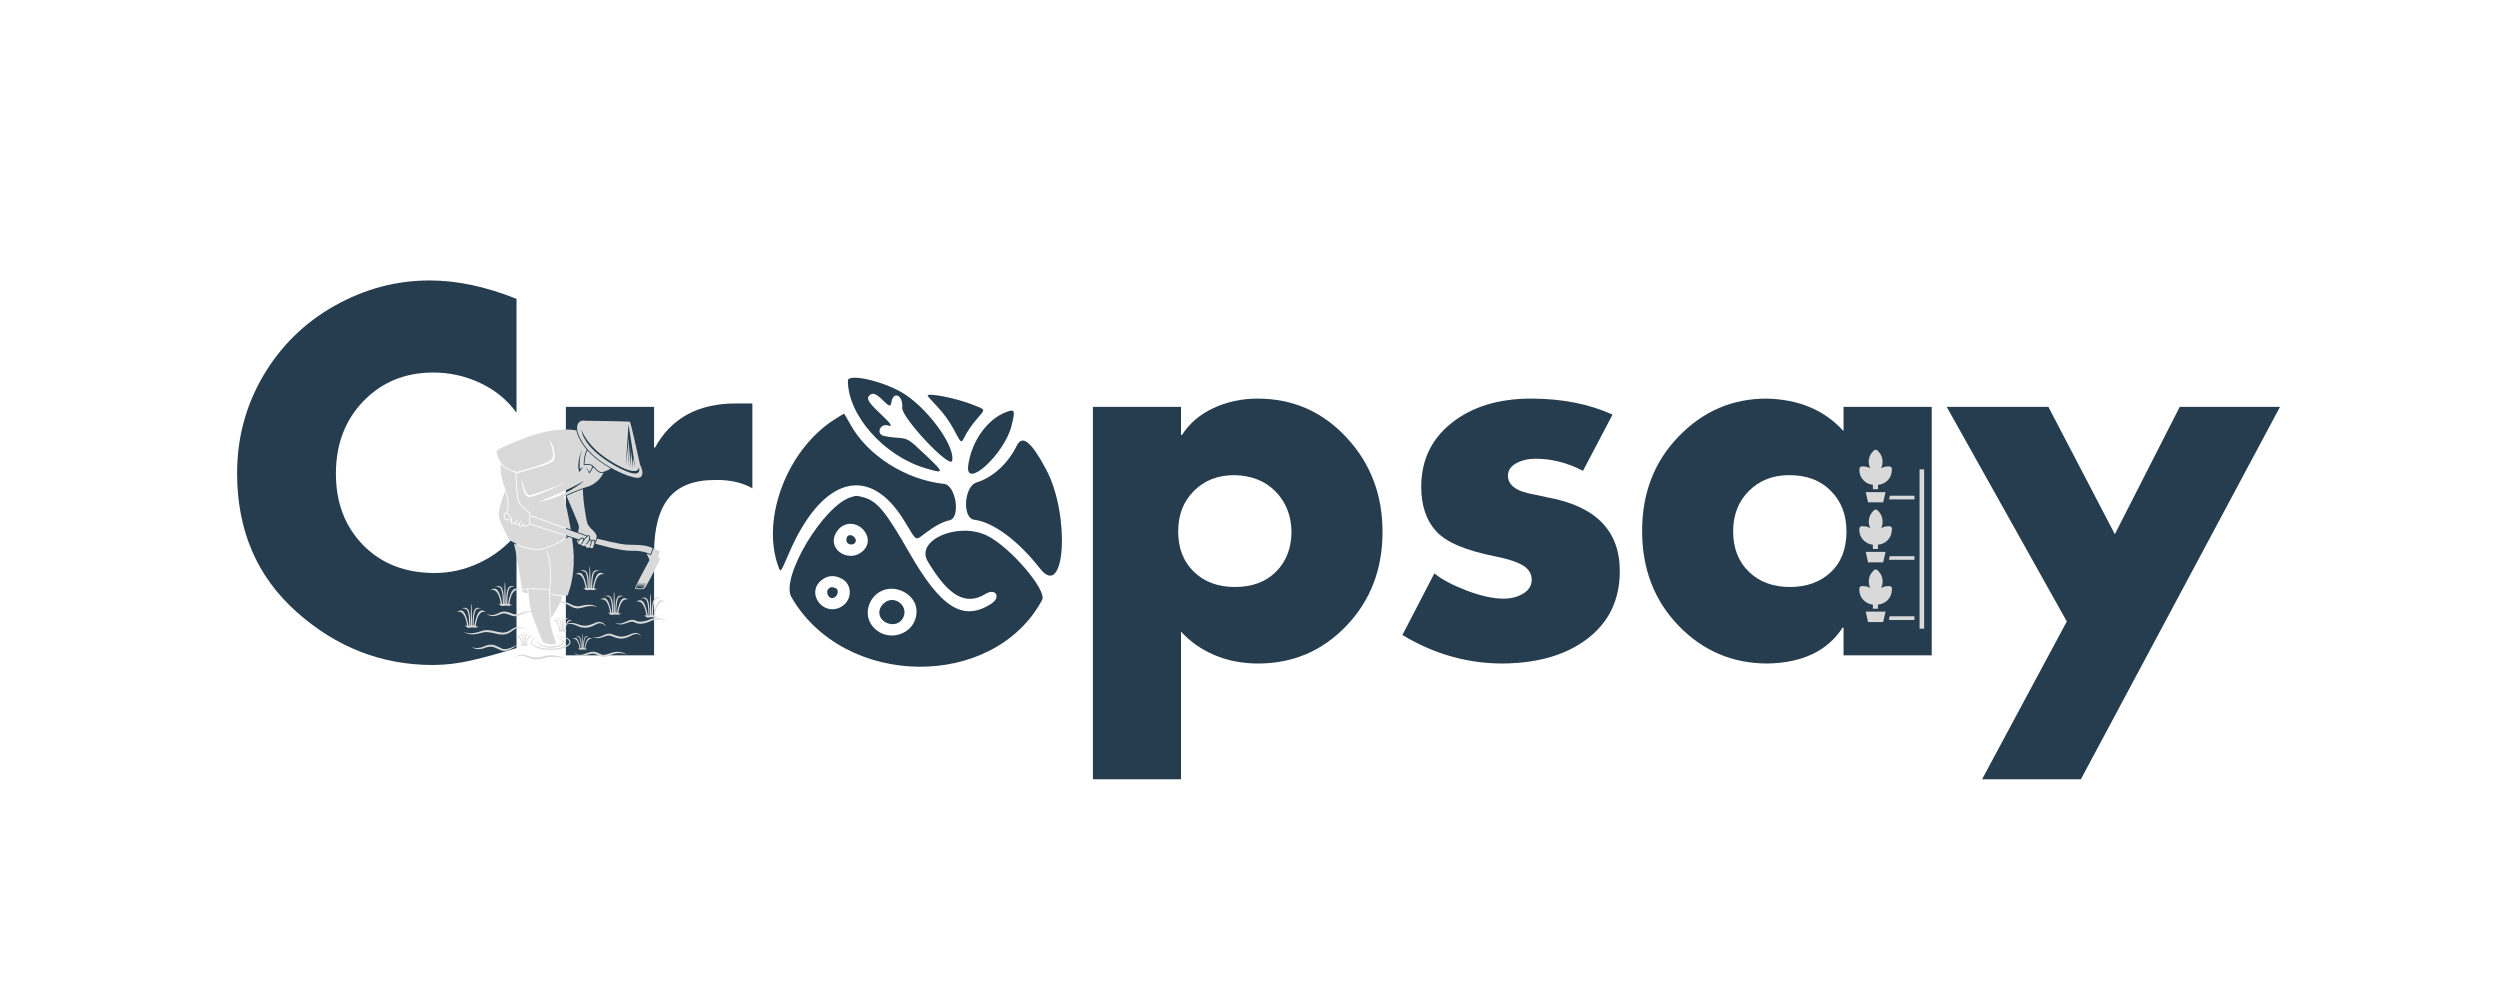<svg xmlns="http://www.w3.org/2000/svg" xmlns:xlink="http://www.w3.org/1999/xlink" width="603" zoomAndPan="magnify" viewBox="0 0 452.25 182.25" height="243" preserveAspectRatio="xMidYMid meet" version="1.2"><defs><clipPath id="dc8e58ebf1"><path d="M 139.82 68.328 L 192.105 68.328 L 192.105 120.613 L 139.82 120.613 Z M 139.82 68.328 "/></clipPath><clipPath id="8cfe2c0188"><path d="M 93 118 L 103 118 L 103 119.309 L 93 119.309 Z M 93 118 "/></clipPath><clipPath id="c952e97661"><path d="M 111 111 L 120.43 111 L 120.43 113 L 111 113 Z M 111 111 "/></clipPath><clipPath id="6f3aad4d44"><path d="M 115 107 L 120.43 107 L 120.43 112 L 115 112 Z M 115 107 "/></clipPath><clipPath id="a888817cdb"><path d="M 82.578 109 L 88 109 L 88 114 L 82.578 114 Z M 82.578 109 "/></clipPath><clipPath id="8db5930d0e"><path d="M 336.352 92 L 343 92 L 343 100 L 336.352 100 Z M 336.352 92 "/></clipPath><clipPath id="26885915e1"><path d="M 336.352 81.309 L 343 81.309 L 343 89 L 336.352 89 Z M 336.352 81.309 "/></clipPath><clipPath id="ecc9f5cf5b"><path d="M 336.352 103 L 343 103 L 343 111 L 336.352 111 Z M 336.352 103 "/></clipPath><clipPath id="e13082b314"><path d="M 347 84 L 348.078 84 L 348.078 114 L 347 114 Z M 347 84 "/></clipPath></defs><g id="fb1f930ea7"><g style="fill:#253d4e;fill-opacity:1;"><g transform="translate(40.61, 118.546)"><path style="stroke:none" d="M 52.828 -43.891 C 51.129 -46.223 48.938 -48.016 46.25 -49.266 C 43.57 -50.523 40.742 -51.156 37.766 -51.156 C 32.68 -51.156 28.473 -49.43 25.141 -45.984 C 21.816 -42.547 20.156 -38.172 20.156 -32.859 C 20.156 -27.598 21.801 -23.285 25.094 -19.922 C 28.395 -16.566 32.703 -14.891 38.016 -14.891 C 40.828 -14.891 43.531 -15.504 46.125 -16.734 C 48.727 -17.961 50.961 -19.688 52.828 -21.906 L 52.828 -1.312 C 49.785 -0.375 47.066 0.367 44.672 0.922 C 42.285 1.473 39.953 1.75 37.672 1.75 C 28.441 1.75 20.234 -1.445 13.047 -7.844 C 5.867 -14.238 2.281 -22.602 2.281 -32.938 C 2.281 -39.301 3.852 -45.172 7 -50.547 C 10.156 -55.922 14.445 -60.141 19.875 -63.203 C 25.312 -66.273 31.066 -67.812 37.141 -67.812 C 42.047 -67.812 47.273 -66.703 52.828 -64.484 Z M 52.828 -43.891 "/></g></g><g style="fill:#253d4e;fill-opacity:1;"><g transform="translate(97.119, 118.546)"><path style="stroke:none" d="M 38.984 -30.219 C 37.117 -31.27 34.867 -31.77 32.234 -31.719 C 28.379 -31.719 25.578 -30.617 23.828 -28.422 C 22.078 -26.234 21.203 -22.922 21.203 -18.484 L 21.203 0 L 5.25 0 L 5.25 -44.938 L 21.203 -44.938 L 21.203 -37.578 L 21.375 -37.578 C 24.289 -42.898 29.164 -45.562 36 -45.562 L 38.984 -45.562 Z M 38.984 -30.219 "/></g></g><g style="fill:#253d4e;fill-opacity:1;"><g transform="translate(135.494, 118.546)"><path style="stroke:none" d=""/></g></g><g style="fill:#253d4e;fill-opacity:1;"><g transform="translate(164.231, 118.546)"><path style="stroke:none" d=""/></g></g><g style="fill:#253d4e;fill-opacity:1;"><g transform="translate(192.975, 118.546)"><path style="stroke:none" d="M 57.125 -22.344 C 57.125 -15.562 54.945 -9.895 50.594 -5.344 C 46.238 -0.789 40.91 1.484 34.609 1.484 C 31.742 1.484 29.113 0.973 26.719 -0.047 C 24.32 -1.066 22.305 -2.484 20.672 -4.297 L 20.672 22.422 L 4.734 22.422 L 4.734 -44.938 L 20.672 -44.938 L 20.672 -39.859 L 20.844 -39.859 C 22.188 -41.961 24.082 -43.582 26.531 -44.719 C 28.988 -45.863 31.648 -46.438 34.516 -46.438 C 40.879 -46.438 46.238 -44.098 50.594 -39.422 C 54.945 -34.754 57.125 -29.062 57.125 -22.344 Z M 30.406 -12.359 C 33.551 -12.359 36.047 -13.289 37.891 -15.156 C 39.734 -17.02 40.656 -19.441 40.656 -22.422 C 40.594 -25.348 39.625 -27.758 37.75 -29.656 C 35.883 -31.551 33.406 -32.531 30.312 -32.594 C 27.332 -32.594 24.895 -31.641 23 -29.734 C 21.102 -27.836 20.156 -25.398 20.156 -22.422 C 20.156 -19.391 21.102 -16.953 23 -15.109 C 24.895 -13.273 27.363 -12.359 30.406 -12.359 Z M 30.406 -12.359 "/></g></g><g style="fill:#253d4e;fill-opacity:1;"><g transform="translate(251.412, 118.546)"><path style="stroke:none" d="M 25.578 -46.438 C 31.129 -46.438 36.035 -45.473 40.297 -43.547 L 34.953 -33.375 C 32.148 -34.832 29.289 -35.562 26.375 -35.562 C 25.031 -35.562 23.859 -35.285 22.859 -34.734 C 21.867 -34.18 21.375 -33.438 21.375 -32.5 C 21.375 -30.75 22.953 -29.613 26.109 -29.094 L 28.562 -28.562 C 37.258 -26.977 41.609 -22.539 41.609 -15.25 C 41.609 -10.102 39.68 -6.039 35.828 -3.062 C 31.973 -0.082 26.832 1.43 20.406 1.484 C 14.039 1.484 8 -0.234 2.281 -3.672 L 8.062 -14.812 C 9.457 -13.695 11.426 -12.656 13.969 -11.688 C 16.508 -10.727 18.719 -10.25 20.594 -10.25 C 21.938 -10.25 23.117 -10.555 24.141 -11.172 C 25.16 -11.785 25.672 -12.617 25.672 -13.672 C 25.672 -14.723 25.172 -15.566 24.172 -16.203 C 23.18 -16.848 21.52 -17.406 19.188 -17.875 C 13.812 -18.926 10.219 -20.441 8.406 -22.422 C 6.594 -24.41 5.688 -27.098 5.688 -30.484 C 5.688 -35.273 7.523 -39.129 11.203 -42.047 C 14.891 -44.973 19.68 -46.438 25.578 -46.438 Z M 25.578 -46.438 "/></g></g><g style="fill:#253d4e;fill-opacity:1;"><g transform="translate(295.043, 118.546)"><path style="stroke:none" d="M 38.453 -44.938 L 54.406 -44.938 L 54.406 0 L 38.453 0 L 38.453 -5 L 38.281 -5 C 35.539 -0.789 31.016 1.367 24.703 1.484 C 18.398 1.484 13.039 -0.789 8.625 -5.344 C 4.219 -9.895 2.016 -15.617 2.016 -22.516 C 2.016 -29.348 4.219 -35.039 8.625 -39.594 C 13.039 -44.156 18.344 -46.438 24.531 -46.438 C 30.375 -46.312 35.016 -44.352 38.453 -40.562 Z M 28.734 -12.359 C 31.773 -12.359 34.242 -13.25 36.141 -15.031 C 38.035 -16.812 38.984 -19.273 38.984 -22.422 C 38.984 -25.398 38.047 -27.836 36.172 -29.734 C 34.305 -31.641 31.797 -32.594 28.641 -32.594 C 25.672 -32.594 23.234 -31.641 21.328 -29.734 C 19.43 -27.836 18.484 -25.398 18.484 -22.422 C 18.484 -19.391 19.43 -16.953 21.328 -15.109 C 23.234 -13.273 25.703 -12.359 28.734 -12.359 Z M 28.734 -12.359 "/></g></g><g style="fill:#253d4e;fill-opacity:1;"><g transform="translate(353.48, 118.546)"><path style="stroke:none" d="M 17.078 -44.938 L 29.094 -21.906 L 40.828 -44.938 L 58.969 -44.938 L 22.953 22.422 L 5.078 22.422 L 20.406 -6.125 L -1.312 -44.938 Z M 17.078 -44.938 "/></g></g><g clip-rule="nonzero" clip-path="url(#dc8e58ebf1)"><path style=" stroke:none;fill-rule:evenodd;fill:#253d4e;fill-opacity:1;" d="M 153.383 68.875 C 153.383 75.113 159.902 82.469 167.418 84.703 C 170.895 85.738 170.895 85.586 167.398 82.281 C 164.277 79.328 164.277 79.328 162.211 79.18 C 161.074 79.094 159.91 78.91 159.621 78.77 C 158.492 78.219 159.359 76.59 160.582 76.957 C 161.629 77.273 161.277 76.738 159.094 74.68 C 156.969 72.676 156.637 72.035 157.422 71.414 C 157.953 70.996 158.598 71.293 159.824 72.516 C 160.871 73.559 161.121 73.605 161.25 72.785 C 161.594 70.602 163.41 71.504 163.211 73.758 C 163.055 75.535 171.898 84.926 172.246 83.344 C 172.844 80.602 167.473 73.395 162.949 70.879 C 159.156 68.77 153.383 67.559 153.383 68.875 M 167.809 71.57 C 167.809 71.664 168.609 72.57 169.59 73.586 C 170.676 74.711 171.863 76.375 172.633 77.848 C 173.891 80.262 173.891 80.262 174.562 78.891 C 174.93 78.137 175.859 76.785 176.629 75.891 C 178.344 73.891 178.43 74.18 175.848 73.164 C 172.977 72.031 167.809 71.008 167.809 71.57 M 181.992 74.555 C 178.57 75.855 175.762 79.809 175.152 84.176 C 174.52 88.711 181.711 82.152 182.98 77.039 C 183.691 74.176 183.602 73.941 181.992 74.555 M 150.977 75.871 C 142.418 81.305 137.629 93.84 140.805 102.488 C 141.219 103.617 141.18 103.668 142.695 100.141 C 148.66 86.242 157.238 83.812 163.594 94.223 C 165.98 98.137 165.477 97.852 167.445 96.402 C 169.301 95.039 170.492 94.41 171.789 94.113 C 173.82 93.652 172.922 87.766 170.789 87.539 C 163.859 86.793 156.953 82.418 153.844 76.797 C 153.242 75.711 152.723 74.824 152.688 74.824 C 152.652 74.824 151.883 75.293 150.977 75.871 M 183.945 80.602 C 182.34 83.871 179.578 86.402 176.66 87.273 C 174.398 87.949 174.023 93.734 176.223 94.016 C 179.691 94.457 184.164 97.773 188.16 102.867 C 192.707 108.664 193.652 93.23 189.258 84.949 C 186.582 79.914 184.941 78.57 183.945 80.602 M 153.984 89.926 C 148.996 91.363 141.141 104.484 143.16 108 C 152.684 124.566 179.73 124.883 188.52 108.531 C 189.457 106.785 182.691 98.895 178.539 96.887 C 173.289 94.352 165.547 97.715 167.824 101.543 C 171.582 107.863 174.695 109.621 178.27 107.445 C 180.152 106.301 181.145 108.051 179.285 109.242 C 174.211 112.488 170.215 109.98 164.48 99.953 C 160.223 92.504 158.652 90.613 156.195 89.965 C 154.902 89.625 155.012 89.629 153.984 89.926 M 152.094 95.367 C 151.672 95.684 151.172 96.387 150.98 96.926 C 149.996 99.758 153.848 101.812 156.113 99.664 C 158.699 97.211 154.969 93.223 152.094 95.367 M 153.191 97.219 C 152.922 97.887 153.305 98.5 153.984 98.5 C 154.75 98.5 155.082 97.785 154.582 97.215 C 154.105 96.668 153.414 96.668 153.191 97.219 M 148.508 105.039 C 145.844 107.297 148.801 111.422 151.977 109.879 C 154.207 108.797 154.336 105.691 152.188 104.637 C 150.82 103.965 149.617 104.098 148.508 105.039 M 149.793 106.613 C 149.375 107.094 149.852 108.199 150.48 108.199 C 151.469 108.199 151.984 106.695 151.105 106.375 C 150.406 106.121 150.191 106.16 149.793 106.613 M 159.168 107.059 C 157.02 108.301 156.305 111.156 157.668 113.051 C 160.219 116.598 165.805 114.902 165.805 110.578 C 165.805 107.52 161.926 105.461 159.168 107.059 M 159.832 109.188 C 158.641 110.316 158.875 111.926 160.328 112.641 C 161.375 113.152 162.547 112.93 163.156 112.098 C 164.785 109.895 161.82 107.297 159.832 109.188 "/></g><path style=" stroke:none;fill-rule:nonzero;fill:#d9d9d9;fill-opacity:1;" d="M 101.676 115.812 C 101.562 115.703 101.434 115.613 101.293 115.543 C 100.996 115.398 100.691 115.293 100.367 115.227 C 100.703 115.246 101.031 115.312 101.344 115.434 C 101.508 115.496 101.656 115.586 101.785 115.699 C 101.855 115.762 101.914 115.836 101.953 115.922 C 101.996 116.02 102.008 116.117 101.988 116.219 C 101.938 116.41 101.832 116.562 101.664 116.672 C 101.523 116.773 101.371 116.855 101.211 116.918 C 100.891 117.035 100.559 117.113 100.219 117.148 C 99.539 117.227 98.871 117.168 98.219 116.969 C 98.055 116.918 97.898 116.852 97.75 116.766 C 97.594 116.684 97.461 116.57 97.352 116.43 C 97.23 116.266 97.219 116.094 97.312 115.914 C 97.406 115.77 97.535 115.66 97.695 115.59 C 97.555 115.68 97.449 115.797 97.375 115.945 C 97.312 116.098 97.34 116.234 97.449 116.359 C 97.555 116.473 97.68 116.562 97.828 116.625 C 97.973 116.691 98.121 116.746 98.273 116.785 C 98.586 116.867 98.906 116.914 99.227 116.93 C 99.551 116.949 99.871 116.938 100.195 116.902 C 100.512 116.875 100.824 116.805 101.125 116.699 C 101.273 116.648 101.414 116.582 101.543 116.496 C 101.668 116.422 101.754 116.316 101.805 116.18 C 101.82 116.113 101.816 116.051 101.793 115.988 C 101.762 115.922 101.723 115.863 101.676 115.812 Z M 101.676 115.812 "/><path style=" stroke:none;fill-rule:nonzero;fill:#d9d9d9;fill-opacity:1;" d="M 100.316 117.555 C 99.766 117.594 99.219 117.586 98.672 117.527 C 98.117 117.477 97.582 117.352 97.062 117.156 C 96.797 117.059 96.555 116.918 96.336 116.738 C 96.223 116.641 96.133 116.52 96.074 116.383 C 96.047 116.309 96.035 116.234 96.035 116.156 C 96.039 116.078 96.059 116.008 96.09 115.938 C 96.156 115.805 96.246 115.695 96.367 115.605 C 96.477 115.523 96.594 115.449 96.719 115.391 C 96.969 115.273 97.227 115.188 97.492 115.129 C 97.234 115.211 96.988 115.32 96.75 115.449 C 96.523 115.582 96.293 115.754 96.203 115.984 C 96.184 116.039 96.172 116.098 96.172 116.156 C 96.172 116.219 96.188 116.273 96.211 116.328 C 96.266 116.441 96.344 116.539 96.441 116.613 C 96.652 116.773 96.883 116.895 97.133 116.977 C 97.641 117.145 98.16 117.25 98.695 117.293 C 99.227 117.344 99.762 117.348 100.297 117.305 C 100.832 117.273 101.352 117.18 101.863 117.023 C 102.117 116.949 102.355 116.848 102.582 116.711 C 102.793 116.578 102.992 116.391 103 116.172 C 102.996 116.051 102.957 115.949 102.883 115.855 L 102.828 115.785 L 102.758 115.723 C 102.711 115.68 102.66 115.637 102.605 115.602 C 102.387 115.453 102.148 115.34 101.898 115.254 C 101.645 115.164 101.383 115.09 101.121 115.035 C 100.855 114.977 100.59 114.938 100.32 114.898 C 100.867 114.91 101.406 114.992 101.934 115.137 C 102.203 115.211 102.457 115.32 102.699 115.465 C 102.758 115.5 102.816 115.543 102.871 115.59 L 102.953 115.66 L 103.027 115.742 C 103.141 115.867 103.195 116.012 103.195 116.176 C 103.195 116.344 103.141 116.484 103.027 116.609 C 102.934 116.723 102.824 116.816 102.699 116.895 C 102.461 117.047 102.207 117.164 101.938 117.25 C 101.406 117.414 100.867 117.516 100.316 117.555 Z M 100.316 117.555 "/><path style=" stroke:none;fill-rule:nonzero;fill:#d9d9d9;fill-opacity:1;" d="M 111.645 115.438 C 111.445 115.383 111.25 115.32 111.059 115.246 C 110.867 115.176 110.68 115.09 110.516 115.031 C 110.352 114.973 110.184 114.949 110.008 114.961 C 109.828 114.992 109.648 115.039 109.477 115.109 C 109.105 115.238 108.723 115.387 108.312 115.43 C 107.898 115.48 107.504 115.414 107.133 115.227 C 107.516 115.332 107.898 115.34 108.281 115.242 C 108.469 115.203 108.652 115.145 108.828 115.066 C 109.008 114.992 109.188 114.914 109.367 114.832 C 109.559 114.738 109.758 114.672 109.965 114.633 C 110.188 114.602 110.41 114.621 110.625 114.691 C 110.832 114.754 111.008 114.832 111.188 114.898 C 111.367 114.965 111.547 115.02 111.734 115.066 C 112.457 115.258 113.223 115.117 113.914 114.793 C 114.277 114.625 114.688 114.465 115.113 114.512 C 115.328 114.531 115.523 114.605 115.695 114.738 C 115.859 114.867 115.977 115.027 116.047 115.227 C 115.836 114.859 115.523 114.684 115.105 114.695 C 115.012 114.695 114.922 114.707 114.832 114.723 C 114.738 114.746 114.652 114.773 114.562 114.805 C 114.387 114.875 114.215 114.957 114.051 115.051 C 113.688 115.258 113.301 115.398 112.891 115.477 C 112.473 115.547 112.059 115.535 111.645 115.438 Z M 111.645 115.438 "/><path style=" stroke:none;fill-rule:nonzero;fill:#d9d9d9;fill-opacity:1;" d="M 102.551 112.938 C 102.391 113.301 102.297 113.684 102.266 114.082 C 102.371 114.102 102.48 114.105 102.586 114.086 C 102.473 114.211 102.332 114.273 102.164 114.266 C 102.121 114.266 102.082 114.266 102.043 114.258 L 101.941 114.246 C 101.879 114.238 101.816 114.234 101.758 114.238 C 101.695 114.242 101.633 114.25 101.57 114.266 C 101.535 114.273 101.504 114.277 101.461 114.285 C 101.41 114.293 101.363 114.289 101.312 114.277 C 101.227 114.25 101.156 114.207 101.098 114.141 C 101.074 114.109 101.051 114.086 101.027 114.062 C 101.004 114.039 100.977 114.027 100.941 114.039 C 100.953 114.02 100.969 114.008 100.988 114 C 101.012 113.996 101.035 113.996 101.059 114 C 101.098 114.008 101.137 114.02 101.172 114.035 L 101.207 114.047 C 101.188 113.812 101.113 113.219 100.816 112.73 C 100.441 112.105 99.953 112.367 99.953 112.367 C 99.953 112.367 100.508 111.844 100.883 112.445 C 101.195 112.949 101.352 113.793 101.395 114.066 L 101.41 114.062 L 101.469 114.043 C 101.469 113.645 101.445 112.293 101.145 112.07 C 100.793 111.809 100.5 111.949 100.5 111.949 C 100.5 111.949 101.156 111.57 101.406 112.195 C 101.605 112.691 101.602 113.637 101.598 114.008 C 101.617 114 101.641 113.996 101.664 113.992 C 101.664 113.398 101.656 111.41 101.723 111.363 C 101.789 111.316 101.816 113.371 101.816 113.984 C 101.84 113.984 101.863 113.984 101.883 113.988 C 101.875 113.613 101.875 112.688 102.074 112.199 C 102.324 111.574 102.98 111.953 102.98 111.953 C 102.98 111.953 102.688 111.812 102.336 112.074 C 102.043 112.289 102.012 113.586 102.012 114.016 C 102.035 114.023 102.062 114.031 102.09 114.039 C 102.141 113.742 102.293 112.938 102.594 112.453 C 102.969 111.852 103.527 112.371 103.527 112.371 C 103.527 112.371 103.039 112.113 102.664 112.734 C 102.633 112.785 102.609 112.832 102.582 112.883 C 102.816 112.762 103.062 112.691 103.328 112.68 C 103.668 112.676 104 112.734 104.324 112.848 C 104.402 112.875 104.48 112.898 104.559 112.926 C 104.637 112.953 104.715 112.988 104.785 113.012 C 104.855 113.035 104.934 113.062 105.008 113.082 C 105.082 113.102 105.152 113.117 105.23 113.133 C 105.531 113.195 105.832 113.207 106.137 113.168 C 106.445 113.129 106.746 113.055 107.035 112.941 C 107.184 112.891 107.332 112.832 107.477 112.766 C 107.547 112.734 107.617 112.699 107.691 112.664 C 107.766 112.633 107.855 112.598 107.934 112.57 C 108.289 112.445 108.637 112.469 108.973 112.641 C 109.125 112.719 109.262 112.82 109.383 112.941 C 109.5 113.059 109.602 113.191 109.684 113.336 C 109.57 113.219 109.449 113.113 109.316 113.023 C 109.188 112.93 109.047 112.859 108.898 112.812 C 108.758 112.762 108.613 112.738 108.461 112.746 C 108.387 112.75 108.316 112.762 108.246 112.773 C 108.176 112.793 108.105 112.816 108.039 112.848 C 107.973 112.883 107.914 112.906 107.84 112.949 C 107.766 112.992 107.695 113.031 107.617 113.066 C 107.473 113.145 107.32 113.215 107.164 113.281 C 106.848 113.414 106.52 113.5 106.184 113.547 C 105.836 113.586 105.492 113.566 105.152 113.488 C 105.066 113.465 104.984 113.445 104.902 113.414 C 104.824 113.383 104.742 113.355 104.664 113.32 C 104.508 113.254 104.371 113.188 104.219 113.129 C 103.934 112.996 103.633 112.91 103.32 112.867 C 103.062 112.84 102.805 112.863 102.551 112.938 Z M 102.551 112.938 "/><path style=" stroke:none;fill-rule:nonzero;fill:#d9d9d9;fill-opacity:1;" d="M 85.27 114.562 C 85.762 114.535 86.238 114.441 86.699 114.285 C 86.934 114.207 87.168 114.121 87.426 114.062 C 87.684 114 87.945 113.977 88.211 113.984 C 88.734 114.004 89.234 114.133 89.715 114.242 C 90.195 114.352 90.668 114.449 91.137 114.422 C 91.367 114.41 91.59 114.359 91.805 114.27 C 92.023 114.172 92.23 114.059 92.434 113.926 L 92.746 113.727 L 92.906 113.629 L 93.086 113.535 C 93.336 113.426 93.598 113.383 93.871 113.406 C 94.129 113.434 94.375 113.508 94.605 113.629 C 94.832 113.742 95.039 113.891 95.219 114.066 C 95.016 113.922 94.797 113.809 94.562 113.723 C 94.34 113.637 94.105 113.59 93.863 113.59 C 93.625 113.59 93.402 113.645 93.195 113.758 L 93.047 113.848 L 92.898 113.953 L 92.594 114.172 C 92.387 114.328 92.168 114.465 91.934 114.574 C 91.688 114.688 91.43 114.758 91.156 114.781 C 90.895 114.801 90.637 114.789 90.375 114.754 C 90.25 114.734 90.121 114.715 89.996 114.691 C 89.867 114.664 89.746 114.641 89.621 114.613 L 89.258 114.523 C 89.141 114.492 89.02 114.469 88.902 114.445 C 88.668 114.395 88.43 114.363 88.191 114.348 C 87.953 114.332 87.723 114.344 87.488 114.391 C 87.258 114.434 87.023 114.508 86.777 114.57 C 86.531 114.637 86.281 114.688 86.031 114.723 C 85.777 114.754 85.523 114.766 85.27 114.754 C 84.762 114.719 84.242 114.586 83.852 114.262 C 84.285 114.504 84.789 114.578 85.27 114.562 Z M 85.27 114.562 "/><g clip-rule="nonzero" clip-path="url(#8cfe2c0188)"><path style=" stroke:none;fill-rule:nonzero;fill:#d9d9d9;fill-opacity:1;" d="M 94.234 118.406 C 94.449 118.379 94.66 118.387 94.871 118.438 C 95.074 118.488 95.27 118.551 95.461 118.629 C 95.824 118.77 96.203 118.863 96.59 118.906 C 96.973 118.945 97.355 118.926 97.734 118.848 C 97.926 118.812 98.113 118.77 98.305 118.719 C 98.402 118.691 98.496 118.664 98.602 118.641 C 98.703 118.609 98.805 118.59 98.91 118.574 C 99.324 118.516 99.742 118.512 100.156 118.555 C 100.973 118.641 101.758 118.844 102.512 119.168 C 101.73 118.992 100.938 118.887 100.137 118.848 C 99.746 118.836 99.359 118.859 98.973 118.93 C 98.879 118.945 98.785 118.969 98.695 118.992 C 98.605 119.016 98.504 119.047 98.41 119.074 C 98.211 119.133 98.008 119.18 97.805 119.219 C 97.387 119.301 96.969 119.316 96.547 119.266 C 96.129 119.203 95.73 119.082 95.352 118.902 C 95.176 118.816 94.992 118.742 94.809 118.68 C 94.629 118.617 94.441 118.586 94.25 118.594 C 93.871 118.602 93.496 118.789 93.121 118.926 C 93.293 118.82 93.461 118.711 93.641 118.617 C 93.828 118.516 94.023 118.445 94.234 118.406 Z M 94.234 118.406 "/></g><path style=" stroke:none;fill-rule:nonzero;fill:#d9d9d9;fill-opacity:1;" d="M 87.391 117.008 C 87.547 116.945 87.719 116.855 87.902 116.789 C 88.09 116.719 88.277 116.672 88.477 116.641 C 88.879 116.59 89.27 116.641 89.648 116.793 C 89.996 116.934 90.336 117.094 90.668 117.27 C 90.953 117.434 91.297 117.449 91.641 117.398 C 91.996 117.336 92.336 117.23 92.664 117.078 C 93 116.926 93.324 116.754 93.637 116.555 C 93.367 116.816 93.07 117.047 92.75 117.242 C 92.422 117.445 92.074 117.594 91.699 117.688 C 91.508 117.738 91.309 117.758 91.109 117.746 C 90.898 117.734 90.699 117.684 90.512 117.59 C 90.176 117.438 89.844 117.266 89.516 117.148 C 89.195 117.012 88.863 116.961 88.52 116.996 C 88.344 117.012 88.176 117.047 88.012 117.102 C 87.926 117.125 87.844 117.16 87.762 117.191 L 87.492 117.285 C 86.723 117.531 85.984 117.461 85.273 117.078 C 85.984 117.301 86.691 117.277 87.391 117.008 Z M 87.391 117.008 "/><path style=" stroke:none;fill-rule:nonzero;fill:#d9d9d9;fill-opacity:1;" d="M 105.523 118.371 C 105.723 118.305 105.922 118.234 106.125 118.16 C 106.328 118.082 106.535 118.016 106.746 117.961 C 106.973 117.902 107.199 117.879 107.434 117.898 C 107.668 117.922 107.891 117.98 108.102 118.078 C 108.305 118.164 108.5 118.262 108.684 118.344 C 108.852 118.434 109.027 118.473 109.215 118.469 C 109.414 118.453 109.605 118.414 109.797 118.355 C 109.996 118.301 110.195 118.234 110.398 118.164 C 110.492 118.133 110.598 118.098 110.703 118.07 L 110.863 118.023 C 110.918 118.012 110.973 118.004 111.027 117.992 C 111.934 117.797 112.766 117.965 113.527 118.496 C 112.742 118.125 111.934 118.055 111.094 118.277 C 110.715 118.387 110.316 118.57 109.898 118.703 C 109.684 118.773 109.461 118.82 109.234 118.84 C 108.984 118.852 108.75 118.801 108.531 118.695 C 108.129 118.508 107.777 118.297 107.398 118.258 C 107.02 118.203 106.625 118.332 106.215 118.449 C 106.012 118.508 105.805 118.566 105.594 118.613 C 105.375 118.664 105.152 118.684 104.926 118.664 C 104.461 118.621 104.09 118.414 103.805 118.043 C 104.121 118.332 104.496 118.477 104.93 118.473 C 105.133 118.469 105.332 118.438 105.523 118.371 Z M 105.523 118.371 "/><g clip-rule="nonzero" clip-path="url(#c952e97661)"><path style=" stroke:none;fill-rule:nonzero;fill:#d9d9d9;fill-opacity:1;" d="M 115.258 112.766 C 115.148 112.738 115.043 112.699 114.941 112.656 L 114.676 112.523 C 114.508 112.465 114.34 112.449 114.164 112.477 C 113.977 112.512 113.789 112.559 113.605 112.625 C 113.414 112.684 113.223 112.758 113.027 112.82 C 112.934 112.852 112.828 112.879 112.727 112.906 L 112.57 112.938 C 112.52 112.949 112.465 112.953 112.41 112.961 C 111.973 112.996 111.578 112.879 111.234 112.605 C 111.598 112.797 111.98 112.855 112.387 112.773 C 112.434 112.766 112.48 112.754 112.527 112.742 L 112.664 112.699 C 112.758 112.664 112.848 112.625 112.941 112.586 L 113.504 112.348 C 113.699 112.258 113.902 112.191 114.109 112.148 C 114.344 112.102 114.578 112.113 114.805 112.188 C 114.859 112.211 114.914 112.238 114.965 112.262 C 115.016 112.285 115.047 112.305 115.09 112.32 C 115.172 112.355 115.262 112.383 115.348 112.406 C 115.531 112.445 115.719 112.465 115.906 112.461 C 116.293 112.445 116.672 112.375 117.039 112.246 C 117.23 112.188 117.41 112.113 117.594 112.039 C 117.793 111.953 118.004 111.898 118.219 111.867 C 118.637 111.809 119.051 111.812 119.469 111.879 C 119.879 111.938 120.277 112.043 120.664 112.191 C 120.262 112.121 119.859 112.078 119.457 112.062 C 119.059 112.047 118.664 112.078 118.277 112.16 C 118.09 112.203 117.91 112.262 117.734 112.344 C 117.543 112.43 117.352 112.52 117.164 112.59 C 116.965 112.66 116.762 112.719 116.555 112.762 C 116.344 112.809 116.129 112.836 115.914 112.844 C 115.691 112.844 115.473 112.82 115.258 112.766 Z M 115.258 112.766 "/></g><path style=" stroke:none;fill-rule:nonzero;fill:#d9d9d9;fill-opacity:1;" d="M 93.973 111.328 C 93.781 111.402 93.586 111.449 93.383 111.473 C 93.172 111.496 92.965 111.48 92.758 111.43 C 92.566 111.379 92.379 111.316 92.195 111.238 C 92.027 111.164 91.855 111.105 91.68 111.055 C 91.512 111.012 91.34 110.984 91.164 110.977 C 90.992 110.969 90.828 110.996 90.668 111.055 C 90.504 111.113 90.328 111.195 90.141 111.262 C 89.957 111.332 89.766 111.383 89.57 111.418 C 89.371 111.453 89.172 111.461 88.973 111.438 C 88.574 111.391 88.223 111.234 87.922 110.969 C 88.254 111.16 88.605 111.254 88.988 111.258 C 89.168 111.254 89.344 111.23 89.52 111.184 C 89.695 111.129 89.867 111.066 90.031 110.992 C 90.199 110.914 90.363 110.82 90.551 110.746 C 90.75 110.664 90.953 110.621 91.168 110.621 C 91.375 110.621 91.574 110.648 91.773 110.699 C 91.965 110.75 92.152 110.812 92.336 110.887 C 92.504 110.961 92.672 111.023 92.848 111.07 C 93.012 111.113 93.184 111.129 93.355 111.117 C 93.531 111.105 93.703 111.07 93.871 111.016 C 93.957 110.988 94.043 110.957 94.125 110.922 L 94.391 110.82 C 94.762 110.676 95.141 110.594 95.535 110.57 C 95.723 110.559 95.91 110.566 96.094 110.59 C 95.848 109.602 95.695 108.32 95.613 107.453 C 95.625 107.441 95.633 107.426 95.637 107.41 C 95.637 107.383 95.629 107.359 95.605 107.344 C 95.57 106.992 95.551 106.719 95.539 106.582 C 95.715 106.57 95.906 106.566 96.105 106.566 C 97.199 106.586 98.289 106.66 99.375 106.793 C 99.363 106.949 99.348 107.078 99.34 107.172 C 99.332 107.281 99.32 107.34 99.32 107.344 C 99.32 107.367 99.328 107.391 99.344 107.406 C 99.359 108.156 99.406 110.574 99.504 112.023 C 99.516 112.242 99.531 112.441 99.551 112.605 C 99.684 113.941 100.473 116.039 100.633 116.457 C 99.75 116.676 98.922 116.547 98.141 116.078 C 98.02 115.777 96.691 112.535 96.211 111.008 C 96.18 110.906 96.152 110.801 96.121 110.691 L 96.113 110.691 C 95.926 110.695 95.742 110.715 95.559 110.75 C 95.191 110.816 94.844 110.926 94.508 111.086 C 94.332 111.176 94.156 111.258 93.973 111.328 Z M 93.973 111.328 "/><path style=" stroke:none;fill-rule:nonzero;fill:#d9d9d9;fill-opacity:1;" d="M 107.18 109.641 C 106.871 109.629 106.562 109.648 106.258 109.695 C 106.184 109.707 106.109 109.723 106.035 109.738 C 105.957 109.758 105.883 109.773 105.809 109.793 C 105.66 109.828 105.508 109.875 105.352 109.914 C 105.027 110.012 104.695 110.062 104.355 110.055 C 104.184 110.043 104.012 110.008 103.848 109.953 C 103.688 109.898 103.535 109.836 103.387 109.762 C 103.238 109.688 103.102 109.605 102.961 109.531 C 102.82 109.457 102.691 109.383 102.551 109.316 C 102.168 109.137 101.773 108.992 101.367 108.879 C 100.922 109.938 100.344 110.922 99.633 111.828 C 99.547 110.406 99.504 108.238 99.488 107.465 C 100.223 107.688 100.973 107.824 101.738 107.879 C 101.691 108.023 101.59 108.336 101.414 108.754 C 101.844 108.797 102.262 108.895 102.668 109.047 C 102.82 109.102 102.969 109.164 103.117 109.238 C 103.262 109.309 103.398 109.375 103.539 109.438 C 103.805 109.566 104.086 109.648 104.383 109.676 C 104.66 109.699 104.961 109.633 105.266 109.566 C 105.422 109.535 105.574 109.5 105.734 109.473 C 105.895 109.438 106.059 109.418 106.223 109.406 C 106.551 109.383 106.875 109.398 107.199 109.461 C 107.359 109.492 107.516 109.539 107.668 109.602 C 107.824 109.656 107.957 109.746 108.066 109.875 C 107.938 109.781 107.793 109.727 107.637 109.699 C 107.484 109.668 107.332 109.648 107.18 109.641 Z M 107.18 109.641 "/><path style=" stroke:none;fill-rule:nonzero;fill:#d9d9d9;fill-opacity:1;" d="M 108.578 108.496 C 108.578 108.496 109.367 107.754 109.902 108.609 C 110.344 109.32 110.57 110.523 110.625 110.91 L 110.652 110.902 L 110.734 110.871 C 110.734 110.305 110.699 108.383 110.273 108.066 C 109.773 107.699 109.352 107.898 109.352 107.898 C 109.352 107.898 110.289 107.359 110.645 108.246 C 110.93 108.953 110.922 110.297 110.91 110.82 C 110.941 110.812 110.973 110.805 111.004 110.801 C 111.004 109.961 110.992 107.129 111.086 107.062 C 111.184 106.992 111.223 109.906 111.23 110.785 C 111.262 110.785 111.293 110.789 111.328 110.793 C 111.312 110.258 111.312 108.941 111.594 108.246 C 111.949 107.359 112.883 107.898 112.883 107.898 C 112.883 107.898 112.465 107.699 111.965 108.07 C 111.547 108.379 111.508 110.219 111.504 110.836 C 111.543 110.844 111.582 110.855 111.617 110.867 C 111.688 110.445 111.906 109.301 112.336 108.613 C 112.867 107.754 113.66 108.5 113.66 108.5 C 113.66 108.5 112.965 108.129 112.434 109.016 C 111.992 109.75 111.895 110.645 111.871 110.938 C 112.023 110.969 112.176 110.969 112.328 110.945 C 112.168 111.125 111.965 111.215 111.723 111.207 C 111.668 111.207 111.609 111.203 111.551 111.195 L 111.406 111.18 C 111.32 111.168 111.234 111.16 111.145 111.164 C 111.059 111.172 110.969 111.184 110.883 111.207 C 110.828 111.215 110.785 111.227 110.723 111.23 C 110.652 111.242 110.582 111.238 110.516 111.219 C 110.395 111.184 110.293 111.121 110.211 111.023 C 110.176 110.984 110.145 110.949 110.117 110.918 C 110.078 110.879 110.035 110.863 109.98 110.879 C 109.992 110.871 110 110.859 110.012 110.848 C 110.023 110.84 110.039 110.832 110.051 110.824 C 110.082 110.816 110.113 110.816 110.148 110.82 C 110.203 110.832 110.258 110.848 110.309 110.867 L 110.363 110.879 C 110.336 110.547 110.227 109.707 109.809 109.008 C 109.273 108.121 108.578 108.496 108.578 108.496 Z M 108.578 108.496 "/><path style=" stroke:none;fill-rule:nonzero;fill:#d9d9d9;fill-opacity:1;" d="M 104.492 115.691 C 104.805 116.195 104.961 117.039 105.004 117.312 L 105.02 117.309 L 105.078 117.289 C 105.078 116.891 105.055 115.539 104.754 115.316 C 104.402 115.055 104.105 115.199 104.105 115.199 C 104.105 115.199 104.766 114.816 105.016 115.441 C 105.215 115.938 105.211 116.883 105.207 117.254 C 105.227 117.246 105.25 117.242 105.273 117.238 C 105.273 116.648 105.266 114.656 105.332 114.609 C 105.398 114.562 105.426 116.617 105.43 117.23 C 105.453 117.23 105.477 117.23 105.496 117.234 C 105.488 116.859 105.488 115.934 105.688 115.445 C 105.938 114.82 106.598 115.199 106.598 115.199 C 106.598 115.199 106.301 115.059 105.949 115.32 C 105.656 115.535 105.625 116.832 105.625 117.262 C 105.652 117.27 105.68 117.277 105.707 117.285 C 105.754 116.988 105.91 116.184 106.211 115.699 C 106.586 115.098 107.141 115.621 107.141 115.621 C 107.141 115.621 106.652 115.359 106.277 115.984 C 105.969 116.5 105.895 117.129 105.883 117.336 C 105.992 117.355 106.098 117.359 106.203 117.34 C 106.09 117.469 105.949 117.527 105.777 117.523 C 105.738 117.523 105.699 117.523 105.66 117.516 L 105.555 117.504 C 105.496 117.496 105.434 117.492 105.371 117.496 C 105.309 117.5 105.25 117.508 105.188 117.523 C 105.148 117.531 105.121 117.535 105.074 117.543 C 105.027 117.547 104.977 117.547 104.93 117.535 C 104.844 117.508 104.773 117.461 104.715 117.395 C 104.691 117.367 104.668 117.344 104.645 117.32 C 104.621 117.293 104.594 117.285 104.559 117.297 C 104.57 117.277 104.586 117.266 104.605 117.258 C 104.629 117.254 104.652 117.254 104.672 117.258 C 104.711 117.266 104.75 117.277 104.789 117.293 L 104.824 117.305 C 104.805 117.07 104.727 116.477 104.434 115.988 C 104.059 115.363 103.57 115.625 103.57 115.625 C 103.57 115.625 104.117 115.09 104.492 115.691 Z M 104.492 115.691 "/><g clip-rule="nonzero" clip-path="url(#6f3aad4d44)"><path style=" stroke:none;fill-rule:nonzero;fill:#d9d9d9;fill-opacity:1;" d="M 119.066 109.418 C 118.609 110.184 118.508 111.113 118.484 111.414 C 118.641 111.449 118.797 111.449 118.957 111.422 C 118.789 111.613 118.582 111.703 118.328 111.695 C 118.27 111.695 118.211 111.691 118.152 111.684 L 118 111.668 C 117.91 111.652 117.82 111.648 117.73 111.652 C 117.637 111.66 117.547 111.672 117.457 111.695 C 117.402 111.703 117.359 111.711 117.289 111.719 C 117.219 111.73 117.145 111.727 117.074 111.711 C 116.949 111.672 116.844 111.605 116.758 111.508 C 116.723 111.465 116.688 111.426 116.656 111.395 C 116.621 111.355 116.578 111.344 116.527 111.355 C 116.535 111.344 116.543 111.332 116.555 111.324 C 116.57 111.312 116.582 111.305 116.598 111.301 C 116.629 111.293 116.66 111.293 116.691 111.301 C 116.75 111.312 116.809 111.328 116.863 111.348 L 116.914 111.367 C 116.887 111.023 116.77 110.148 116.34 109.426 C 115.789 108.504 115.066 108.887 115.066 108.887 C 115.066 108.887 115.891 108.117 116.441 109.004 C 116.902 109.746 117.133 110.996 117.195 111.391 L 117.219 111.383 L 117.305 111.352 C 117.305 110.762 117.27 108.77 116.828 108.441 C 116.309 108.059 115.875 108.266 115.875 108.266 C 115.875 108.266 116.848 107.703 117.219 108.625 C 117.512 109.359 117.504 110.754 117.492 111.293 C 117.523 111.285 117.559 111.277 117.59 111.273 C 117.59 110.398 117.574 107.461 117.676 107.391 C 117.773 107.32 117.812 110.348 117.824 111.262 C 117.855 111.262 117.887 111.262 117.918 111.27 C 117.906 110.711 117.906 109.348 118.195 108.625 C 118.562 107.699 119.535 108.262 119.535 108.262 C 119.535 108.262 119.102 108.055 118.582 108.438 C 118.152 108.758 118.105 110.672 118.105 111.309 C 118.145 111.32 118.188 111.332 118.227 111.344 C 118.297 110.902 118.523 109.715 118.969 109 C 119.52 108.113 120.34 108.883 120.34 108.883 C 120.34 108.883 119.613 108.496 119.066 109.418 Z M 119.066 109.418 "/></g><path style=" stroke:none;fill-rule:nonzero;fill:#d9d9d9;fill-opacity:1;" d="M 108.074 104.473 C 107.617 105.234 107.516 106.168 107.492 106.469 C 107.652 106.5 107.812 106.504 107.973 106.477 C 107.828 106.66 107.578 106.742 107.344 106.746 C 107.285 106.746 107.227 106.746 107.168 106.738 L 107.016 106.719 C 106.926 106.707 106.836 106.703 106.742 106.703 C 106.652 106.711 106.559 106.727 106.469 106.746 C 106.414 106.758 106.375 106.766 106.305 106.773 C 106.23 106.785 106.16 106.781 106.09 106.762 C 105.965 106.727 105.859 106.66 105.773 106.559 C 105.742 106.52 105.707 106.484 105.668 106.449 C 105.633 106.41 105.59 106.398 105.539 106.41 C 105.547 106.398 105.559 106.387 105.57 106.379 C 105.582 106.367 105.598 106.359 105.613 106.355 C 105.645 106.348 105.676 106.348 105.707 106.355 C 105.766 106.363 105.824 106.379 105.883 106.398 L 105.934 106.418 C 105.906 106.074 105.789 105.195 105.355 104.473 C 104.805 103.551 104.082 103.938 104.082 103.938 C 104.082 103.938 104.902 103.164 105.457 104.055 C 105.918 104.793 106.148 106.043 106.211 106.438 L 106.234 106.43 L 106.32 106.402 C 106.32 105.812 106.285 103.816 105.844 103.488 C 105.324 103.109 104.891 103.312 104.891 103.312 C 104.891 103.312 105.863 102.75 106.234 103.672 C 106.527 104.406 106.52 105.805 106.508 106.344 C 106.539 106.336 106.574 106.328 106.605 106.32 C 106.602 105.449 106.59 102.512 106.691 102.441 C 106.789 102.367 106.828 105.395 106.84 106.309 C 106.871 106.309 106.902 106.316 106.934 106.32 C 106.922 105.762 106.922 104.395 107.211 103.672 C 107.578 102.75 108.551 103.312 108.551 103.312 C 108.551 103.312 108.113 103.102 107.598 103.488 C 107.164 103.809 107.121 105.723 107.121 106.359 C 107.16 106.367 107.203 106.379 107.238 106.395 C 107.312 105.953 107.539 104.762 107.984 104.051 C 108.539 103.16 109.359 103.934 109.359 103.934 C 109.359 103.934 108.633 103.551 108.074 104.473 Z M 108.074 104.473 "/><path style=" stroke:none;fill-rule:nonzero;fill:#d9d9d9;fill-opacity:1;" d="M 90.488 106.352 C 89.969 105.973 89.535 106.176 89.535 106.176 C 89.535 106.176 90.508 105.617 90.875 106.539 C 91.168 107.273 91.16 108.668 91.152 109.207 C 91.184 109.199 91.215 109.191 91.246 109.188 C 91.242 108.312 91.23 105.371 91.332 105.305 C 91.434 105.234 91.473 108.262 91.48 109.172 C 91.512 109.172 91.543 109.18 91.574 109.184 C 91.562 108.625 91.562 107.258 91.852 106.535 C 92.223 105.613 93.195 106.176 93.195 106.176 C 93.195 106.176 92.758 105.965 92.242 106.352 C 91.809 106.672 91.762 108.586 91.762 109.223 C 91.805 109.234 91.844 109.242 91.883 109.258 C 91.957 108.816 92.184 107.629 92.629 106.914 C 93.18 106.027 94.004 106.797 94.004 106.797 C 94.004 106.797 93.281 106.414 92.727 107.332 C 92.27 108.098 92.168 109.027 92.148 109.328 C 92.305 109.359 92.461 109.363 92.617 109.336 C 92.453 109.523 92.242 109.617 91.992 109.605 C 91.934 109.609 91.875 109.605 91.812 109.598 L 91.664 109.578 C 91.574 109.566 91.484 109.562 91.391 109.562 C 91.301 109.57 91.207 109.586 91.117 109.605 C 91.062 109.617 91.023 109.625 90.953 109.633 C 90.883 109.645 90.809 109.641 90.738 109.621 C 90.613 109.586 90.508 109.52 90.422 109.418 C 90.387 109.379 90.352 109.34 90.316 109.309 C 90.281 109.27 90.238 109.258 90.188 109.27 C 90.199 109.258 90.207 109.246 90.219 109.238 C 90.23 109.227 90.246 109.219 90.262 109.215 C 90.293 109.207 90.324 109.203 90.355 109.207 C 90.414 109.219 90.473 109.238 90.527 109.258 L 90.582 109.277 C 90.551 108.934 90.438 108.059 90.004 107.332 C 89.449 106.41 88.73 106.797 88.73 106.797 C 88.73 106.797 89.551 106.027 90.105 106.914 C 90.566 107.656 90.793 108.902 90.855 109.297 L 90.883 109.289 L 90.969 109.262 C 90.965 108.676 90.93 106.684 90.488 106.352 Z M 90.488 106.352 "/><g clip-rule="nonzero" clip-path="url(#a888817cdb)"><path style=" stroke:none;fill-rule:nonzero;fill:#d9d9d9;fill-opacity:1;" d="M 84.012 110.855 C 84.473 111.594 84.699 112.844 84.762 113.238 L 84.789 113.23 L 84.875 113.203 C 84.875 112.613 84.84 110.617 84.398 110.289 C 83.879 109.906 83.445 110.113 83.445 110.113 C 83.445 110.113 84.418 109.551 84.789 110.473 C 85.082 111.207 85.074 112.605 85.062 113.145 C 85.094 113.133 85.129 113.129 85.164 113.121 C 85.156 112.25 85.148 109.312 85.246 109.238 C 85.348 109.168 85.387 112.195 85.398 113.109 C 85.43 113.109 85.461 113.113 85.492 113.117 C 85.48 112.562 85.48 111.195 85.77 110.473 C 86.137 109.551 87.109 110.113 87.109 110.113 C 87.109 110.113 86.676 109.902 86.156 110.289 C 85.723 110.609 85.68 112.523 85.68 113.156 C 85.719 113.168 85.762 113.18 85.801 113.191 C 85.871 112.75 86.098 111.562 86.543 110.852 C 87.098 109.961 87.918 110.734 87.918 110.734 C 87.918 110.734 87.199 110.348 86.645 111.27 C 86.188 112.031 86.086 112.961 86.062 113.262 C 86.219 113.297 86.379 113.301 86.535 113.273 C 86.395 113.457 86.145 113.539 85.91 113.543 C 85.848 113.543 85.789 113.539 85.73 113.531 L 85.578 113.516 C 85.488 113.504 85.398 113.496 85.309 113.5 C 85.215 113.508 85.125 113.523 85.035 113.543 C 84.98 113.551 84.941 113.562 84.871 113.57 C 84.797 113.582 84.727 113.578 84.652 113.559 C 84.527 113.523 84.418 113.457 84.332 113.359 C 84.293 113.32 84.262 113.281 84.227 113.25 C 84.191 113.211 84.148 113.195 84.098 113.211 C 84.105 113.199 84.117 113.188 84.125 113.176 C 84.141 113.168 84.156 113.16 84.168 113.152 C 84.199 113.145 84.234 113.145 84.266 113.148 C 84.324 113.16 84.379 113.176 84.434 113.199 L 84.484 113.219 C 84.457 112.871 84.344 111.996 83.914 111.273 C 83.359 110.352 82.641 110.738 82.641 110.738 C 82.641 110.738 83.457 109.965 84.012 110.855 Z M 84.012 110.855 "/></g><path style=" stroke:none;fill-rule:nonzero;fill:#d9d9d9;fill-opacity:1;" d="M 95.105 115.023 C 95.32 114.488 95.887 114.816 95.887 114.816 C 95.887 114.816 95.633 114.695 95.332 114.918 C 95.078 115.109 95.055 116.215 95.051 116.582 C 95.074 116.59 95.098 116.598 95.121 116.605 C 95.164 116.348 95.297 115.66 95.555 115.242 C 95.875 114.727 96.352 115.176 96.352 115.176 C 96.352 115.176 95.934 114.953 95.613 115.488 C 95.414 115.848 95.305 116.234 95.273 116.645 C 95.367 116.664 95.457 116.664 95.551 116.652 C 95.453 116.762 95.332 116.812 95.184 116.809 C 95.152 116.809 95.117 116.805 95.082 116.801 L 94.996 116.793 C 94.941 116.785 94.891 116.781 94.836 116.781 C 94.785 116.785 94.73 116.797 94.68 116.809 C 94.645 116.812 94.621 116.82 94.582 116.824 C 94.539 116.828 94.5 116.828 94.457 116.816 C 94.383 116.793 94.324 116.754 94.273 116.699 C 94.254 116.676 94.234 116.652 94.215 116.633 C 94.191 116.613 94.168 116.605 94.137 116.613 C 94.164 116.578 94.195 116.566 94.234 116.574 C 94.266 116.582 94.297 116.594 94.328 116.605 C 94.34 116.609 94.348 116.613 94.359 116.617 C 94.328 116.215 94.219 115.84 94.023 115.488 C 93.703 114.953 93.285 115.176 93.285 115.176 C 93.285 115.176 93.762 114.727 94.082 115.242 C 94.352 115.676 94.48 116.402 94.52 116.629 L 94.535 116.625 L 94.586 116.609 C 94.586 116.266 94.562 115.109 94.309 114.918 C 94.004 114.695 93.75 114.816 93.75 114.816 C 93.75 114.816 94.316 114.488 94.531 115.023 C 94.699 115.453 94.699 116.266 94.691 116.574 C 94.707 116.57 94.727 116.57 94.75 116.566 C 94.75 116.059 94.738 114.352 94.797 114.309 C 94.855 114.266 94.879 116.031 94.883 116.559 C 94.902 116.559 94.922 116.559 94.938 116.562 C 94.938 116.238 94.938 115.445 95.105 115.023 Z M 95.105 115.023 "/><path style=" stroke:none;fill-rule:nonzero;fill:#d9d9d9;fill-opacity:1;" d="M 119.125 100.93 L 119.449 101.035 C 118.43 103.164 116.844 106.312 116.539 106.477 C 116.152 106.684 115.152 106.578 114.871 106.484 C 114.914 106.094 116.48 103.148 117.48 101.336 C 117.492 101.312 117.492 101.289 117.48 101.27 L 116.98 100.145 C 117.211 100.219 117.434 100.309 117.648 100.422 C 117.66 100.426 117.672 100.43 117.688 100.43 C 117.695 100.434 117.703 100.434 117.711 100.43 C 117.73 100.422 117.746 100.41 117.754 100.391 L 118.215 99.246 L 119.348 99.668 L 119.078 100.848 C 119.07 100.887 119.086 100.914 119.125 100.93 Z M 116.777 105.348 L 116.113 106.266 L 116.5 105.348 L 115.875 106.293 L 116.277 105.348 L 115.676 106.305 L 116.086 105.316 L 115.523 106.277 L 115.883 105.316 L 115.367 106.277 L 115.711 105.316 L 115.227 106.277 L 115.562 105.316 C 115.562 105.316 115.035 106.258 115.066 106.379 C 115.066 106.379 115.969 106.535 116.359 106.379 L 117.016 105.348 L 116.262 106.305 Z M 116.777 105.348 "/><path style=" stroke:none;fill-rule:nonzero;fill:#d9d9d9;fill-opacity:1;" d="M 115.691 86.395 C 115.078 86.633 112.914 85.953 110.668 84.699 C 109.086 83.816 107.465 82.648 106.309 81.312 C 106.305 81.312 106.305 81.309 106.301 81.305 C 106.301 81.305 106.301 81.305 106.301 81.301 C 106.148 81.121 106.004 80.941 105.871 80.762 C 104.539 78.969 104.07 77.41 104.602 76.578 C 104.871 76.168 105.371 75.992 105.949 76.113 C 109 76.152 113.578 76.23 113.961 76.289 C 114.133 76.645 115.137 81.09 115.781 84.043 C 115.781 84.051 115.785 84.055 115.789 84.062 C 115.793 84.074 116.414 85.223 116.156 85.934 C 116.074 86.16 115.918 86.316 115.691 86.395 Z M 113.699 76.742 L 113.207 84.254 L 113.797 79.094 L 113.684 84.535 L 113.969 80.449 L 114.055 84.695 L 114.223 81.68 L 114.465 84.762 L 114.496 82.809 L 114.926 84.621 Z M 115.57 84.508 C 115.57 84.508 115.762 86.555 110.898 83.691 C 106.035 80.828 105.176 77.703 105.176 77.703 C 105.672 81.68 112.477 85.176 114.305 85.586 C 116.133 85.992 115.57 84.508 115.57 84.508 Z M 115.57 84.508 "/><path style=" stroke:none;fill-rule:nonzero;fill:#d9d9d9;fill-opacity:1;" d="M 114.336 99.641 C 112.43 99.723 108.258 98.516 107.645 98.336 C 107.836 98.062 107.965 97.766 108.039 97.441 C 108.629 97.594 111.961 98.453 113.445 98.527 C 113.781 98.543 114.137 98.551 114.477 98.559 C 115.762 98.586 117.09 98.617 118.082 99.176 L 117.648 100.25 C 117.344 100.098 116.16 99.566 114.336 99.641 Z M 114.336 99.641 "/><path style=" stroke:none;fill-rule:nonzero;fill:#d9d9d9;fill-opacity:1;" d="M 95.785 93.285 C 95.781 93.773 95.754 94.262 95.699 94.75 L 95.699 94.754 C 95.676 94.855 95.117 95.102 94.852 95.102 C 94.824 95.102 94.801 95.094 94.785 95.074 C 94.727 95.008 94.734 94.844 94.75 94.758 C 94.754 94.719 94.738 94.691 94.699 94.676 C 94.664 94.66 94.633 94.672 94.613 94.707 C 94.48 94.918 94.301 95.164 94.25 95.191 C 94.203 95.195 93.965 95.125 93.926 94.988 C 93.902 94.906 94.105 94.559 94.309 94.285 C 94.34 94.246 94.332 94.211 94.293 94.18 C 94.254 94.152 94.219 94.156 94.191 94.195 C 94.047 94.387 93.922 94.59 93.824 94.805 C 93.648 94.781 93.477 94.742 93.309 94.68 C 93.316 94.602 93.453 94.344 93.621 94.098 C 93.652 94.055 93.648 94.023 93.602 93.996 C 93.562 93.969 93.527 93.973 93.5 94.012 C 93.383 94.176 93.281 94.352 93.203 94.535 C 92.961 94.574 92.699 94.609 92.594 94.613 C 92.594 94.559 92.598 94.457 92.605 94.371 C 92.613 94.27 92.621 94.156 92.621 94.055 C 92.625 93.973 92.621 93.891 92.605 93.812 C 92.574 93.664 92.398 93.477 92.215 93.277 C 92.059 93.113 91.898 92.941 91.844 92.816 C 91.812 92.746 91.844 92.574 91.879 92.359 C 92.07 91.406 92.023 90.469 91.734 89.543 C 91.613 89.145 91.48 88.75 91.352 88.367 C 90.875 86.961 90.418 85.625 90.605 83.922 C 91.125 84.582 91.938 85.188 93.219 85.449 C 93.238 86.02 93.41 90.273 93.871 91.016 C 94.145 91.453 94.691 91.93 95.129 92.312 C 95.434 92.578 95.742 92.848 95.766 92.949 C 95.781 93.051 95.789 93.152 95.785 93.254 Z M 95.785 93.285 "/><path style=" stroke:none;fill-rule:nonzero;fill:#d9d9d9;fill-opacity:1;" d="M 107.676 98 C 107.676 97.863 107.66 97.738 107.598 97.68 C 107.438 97.516 107.172 97.684 107.02 97.805 C 107.012 97.727 106.977 97.664 106.914 97.617 C 106.852 97.57 106.781 97.555 106.703 97.57 C 106.762 97.414 106.773 97.254 106.746 97.094 C 106.727 96.977 106.664 96.895 106.562 96.84 C 106.469 96.793 106.363 96.824 106.25 96.898 L 104.531 96.281 C 104.605 96.094 104.785 95.539 104.703 95.109 C 104.656 94.871 104.164 93.672 103.652 92.457 C 103.145 91.242 102.609 90.012 102.48 89.707 C 103.445 89.238 104.434 88.828 105.441 88.473 C 105.477 89.73 105.594 90.98 105.793 92.223 C 106.141 94.477 106.188 94.703 106.578 95.238 C 106.734 95.434 106.902 95.617 107.086 95.785 C 107.484 96.176 107.945 96.617 107.934 97.055 C 107.934 97.133 107.926 97.211 107.918 97.289 C 107.906 97.297 107.898 97.309 107.895 97.32 C 107.891 97.34 107.895 97.355 107.898 97.371 C 107.855 97.59 107.781 97.801 107.676 98 Z M 107.676 98 "/><path style=" stroke:none;fill-rule:nonzero;fill:#d9d9d9;fill-opacity:1;" d="M 108.688 85.398 C 108.324 85.332 108.004 84.996 107.691 84.668 C 107.477 84.445 107.273 84.23 107.062 84.113 C 106.633 83.867 105.977 83.945 105.738 83.988 C 105.742 83.645 105.77 83.309 105.824 82.969 C 105.895 82.453 106.039 81.957 106.262 81.48 C 107.375 82.734 108.945 83.875 110.5 84.758 C 110.188 84.941 109.191 85.492 108.688 85.398 Z M 108.688 85.398 "/><path style=" stroke:none;fill-rule:nonzero;fill:#d9d9d9;fill-opacity:1;" d="M 92.457 93.84 C 92.469 93.887 92.473 93.938 92.469 93.984 C 92.039 94 91.449 93.965 91.367 93.824 C 91.262 93.652 91.273 93.156 91.289 92.914 L 91.73 92.914 C 91.84 93.082 91.965 93.238 92.105 93.379 C 92.262 93.547 92.438 93.734 92.457 93.84 Z M 92.457 93.84 "/><path style=" stroke:none;fill-rule:nonzero;fill:#d9d9d9;fill-opacity:1;" d="M 106.152 81.359 C 105.559 82.516 105.586 84.016 105.59 84.078 C 105.59 84.102 105.598 84.121 105.617 84.137 C 105.637 84.148 105.656 84.156 105.68 84.148 C 105.688 84.148 106.516 83.973 106.988 84.246 C 107.035 84.273 107.082 84.301 107.125 84.336 C 107.055 84.723 106.891 85.07 106.637 85.371 L 105.938 84.434 C 105.938 84.434 106.477 85.266 106.586 85.66 C 106.586 85.66 107.195 84.992 107.27 84.461 C 107.371 84.555 107.477 84.664 107.586 84.773 C 107.914 85.117 108.254 85.473 108.66 85.547 C 108.707 85.559 108.758 85.562 108.809 85.562 C 108.941 85.559 109.07 85.539 109.199 85.504 C 108.969 85.98 108.105 87.508 106.297 88.043 C 106.027 88.125 105.754 88.211 105.492 88.305 L 105.484 88.305 C 104.418 88.676 103.371 89.105 102.352 89.594 C 102.352 89.594 102.348 89.594 102.344 89.594 C 102.16 89.684 102.059 89.734 102.059 89.738 C 102.02 89.754 102.008 89.781 102.016 89.82 C 102.027 89.859 102.738 92.75 103.262 95.816 L 95.938 93.199 C 95.938 93.102 95.934 93.004 95.914 92.906 C 95.883 92.766 95.66 92.566 95.23 92.191 C 94.805 91.816 94.262 91.348 94 90.926 C 93.602 90.289 93.426 86.676 93.379 85.648 C 93.379 85.648 96.824 84.707 98.406 84.188 C 99.988 83.672 100.219 83.223 100.219 83.223 C 100.75 81.027 99.234 79.379 99.234 79.379 C 99.234 79.379 100.707 82.355 99.672 83.227 C 98.73 84.023 94.145 85.203 93.363 85.398 C 93.363 85.387 93.363 85.379 93.363 85.379 C 93.363 85.34 93.344 85.316 93.305 85.309 C 90.117 84.688 89.855 81.891 89.832 81.578 C 89.949 81.461 90.812 80.727 95.688 78.973 C 98.562 77.938 100.848 77.699 102.344 77.699 C 102.996 77.688 103.641 77.742 104.277 77.863 C 104.391 78.562 104.777 79.531 105.738 80.84 C 105.867 81.016 106.004 81.188 106.152 81.359 Z M 95.723 89.59 C 94.945 89.559 94.332 86.445 94.332 86.445 C 94.332 86.445 94.492 90.074 95.852 89.914 C 97.211 89.75 102.469 87.234 102.469 87.234 C 102.469 87.234 96.496 89.621 95.723 89.59 Z M 97.348 90.816 C 102.289 89.977 105.695 86.973 105.695 86.973 C 102.957 88.637 97.348 90.816 97.348 90.816 Z M 105.484 81.047 C 105.484 81.047 104.164 83.363 104.777 85.41 L 105.484 84.469 L 104.895 84.863 C 104.895 84.863 104.613 82.645 105.484 81.047 Z M 105.484 81.047 "/><path style=" stroke:none;fill-rule:nonzero;fill:#d9d9d9;fill-opacity:1;" d="M 94.438 106.73 C 94.289 105.672 93.598 100.836 92.965 98.32 C 93.973 98.816 95.023 99.18 96.121 99.406 C 96.395 99.469 96.676 99.496 96.957 99.492 C 97.578 99.48 98.184 99.383 98.777 99.199 C 99.484 98.977 100.168 98.695 100.828 98.352 C 101.527 97.992 102.199 97.582 102.84 97.125 L 103.488 97.332 C 103.574 97.965 103.652 98.582 103.703 99.168 C 104.062 103.172 103.332 106.047 102.645 107.762 C 102.355 107.762 100.875 107.758 99.484 107.309 C 99.484 107.254 99.484 107.211 99.484 107.191 L 99.484 107.188 C 99.496 107.082 99.508 106.93 99.527 106.742 C 99.633 105.492 99.664 104.242 99.621 102.992 C 99.52 100.855 99.055 99.781 99.035 99.738 C 99.016 99.691 98.984 99.68 98.938 99.699 C 98.895 99.719 98.883 99.75 98.902 99.793 C 98.902 99.805 99.379 100.895 99.473 102.996 C 99.52 104.215 99.492 105.434 99.391 106.648 C 98.949 106.598 96.84 106.363 95.516 106.441 C 95.5 106.43 95.48 106.422 95.461 106.422 C 95.438 106.426 95.422 106.434 95.406 106.449 C 94.988 106.484 94.66 106.551 94.508 106.676 C 94.484 106.691 94.461 106.711 94.438 106.73 Z M 94.438 106.73 "/><path style=" stroke:none;fill-rule:nonzero;fill:#d9d9d9;fill-opacity:1;" d="M 94.598 106.789 C 94.723 106.684 95.012 106.625 95.391 106.598 C 95.398 106.727 95.418 106.984 95.449 107.32 C 95.039 107.27 94.523 107.145 94.473 106.984 C 94.453 106.918 94.527 106.844 94.598 106.789 Z M 94.598 106.789 "/><path style=" stroke:none;fill-rule:nonzero;fill:#d9d9d9;fill-opacity:1;" d="M 102.664 97.066 C 102.082 97.477 98.613 99.805 96.152 99.262 C 94.641 98.926 93.57 98.469 92.918 98.129 C 92.914 98.109 92.91 98.094 92.906 98.078 C 92.895 98.031 92.863 98.012 92.816 98.027 C 92.801 98.031 92.785 98.039 92.777 98.051 C 92.562 97.938 92.355 97.812 92.16 97.672 C 92.031 97.449 90.332 94.488 90.234 93.203 C 90.148 92.035 91.113 89.484 91.359 88.859 C 91.438 89.102 91.52 89.336 91.59 89.582 C 91.871 90.488 91.918 91.402 91.73 92.332 C 91.699 92.477 91.684 92.621 91.684 92.766 L 91.219 92.766 C 91.176 92.766 91.152 92.789 91.148 92.832 C 91.141 92.914 91.082 93.637 91.242 93.902 C 91.363 94.102 91.91 94.137 92.262 94.137 C 92.344 94.137 92.414 94.137 92.469 94.137 C 92.469 94.215 92.461 94.293 92.457 94.367 C 92.438 94.637 92.434 94.719 92.5 94.75 C 92.523 94.758 92.547 94.762 92.574 94.758 C 92.77 94.75 92.969 94.727 93.164 94.691 C 93.16 94.734 93.176 94.766 93.207 94.789 C 93.297 94.859 93.625 94.918 93.781 94.945 C 93.777 94.973 93.777 95 93.781 95.027 C 93.84 95.234 94.113 95.332 94.25 95.332 C 94.258 95.336 94.27 95.336 94.277 95.332 C 94.305 95.332 94.371 95.32 94.598 94.996 C 94.605 95.059 94.629 95.117 94.664 95.168 C 94.711 95.223 94.773 95.25 94.848 95.246 C 95.02 95.234 95.184 95.195 95.344 95.129 C 95.535 95.059 95.727 94.961 95.805 94.859 Z M 102.664 97.066 "/><path style=" stroke:none;fill-rule:nonzero;fill:#d9d9d9;fill-opacity:1;" d="M 107.461 98.5 C 107.363 98.898 107.238 99.141 107.164 99.168 C 106.941 99.242 106.746 99.031 106.742 99.027 C 106.719 99.004 106.691 99 106.66 99.012 C 106.516 99.066 106.242 99.137 106.137 99.082 C 106.016 99.016 105.934 98.828 105.91 98.762 C 105.898 98.723 105.871 98.707 105.828 98.711 C 105.621 98.746 105.363 98.766 105.312 98.738 C 105.25 98.684 105.215 98.621 105.199 98.543 C 105.191 98.5 105.164 98.48 105.121 98.484 C 104.922 98.492 104.719 98.469 104.684 98.438 C 104.668 98.406 104.652 98.379 104.629 98.352 C 104.547 98.25 104.406 98.059 104.375 97.621 L 104.66 97.715 C 104.625 97.766 104.59 97.812 104.559 97.867 C 104.527 97.91 104.535 97.941 104.582 97.969 C 104.625 97.996 104.66 97.984 104.684 97.941 C 104.727 97.879 104.77 97.816 104.82 97.758 C 104.848 97.754 104.867 97.734 104.875 97.707 C 104.875 97.703 104.875 97.695 104.875 97.691 C 104.988 97.562 105.125 97.473 105.289 97.422 C 105.398 97.398 105.43 97.441 105.441 97.453 C 105.516 97.555 105.473 97.836 105.352 98.035 L 105.184 98.32 C 105.156 98.363 105.168 98.395 105.211 98.418 C 105.223 98.426 105.234 98.43 105.25 98.43 C 105.277 98.43 105.297 98.418 105.312 98.395 L 105.48 98.109 C 105.523 98.035 105.555 97.961 105.578 97.883 C 105.77 97.578 105.996 97.309 106.266 97.066 C 106.27 97.066 106.277 97.066 106.281 97.066 C 106.316 97.066 106.34 97.051 106.352 97.016 C 106.352 97.012 106.352 97.008 106.352 97.004 C 106.41 96.973 106.457 96.957 106.488 96.977 C 106.551 97.008 106.586 97.059 106.598 97.129 C 106.633 97.289 106.574 97.543 106.461 97.773 C 106.449 97.789 106.445 97.801 106.441 97.809 C 106.406 97.879 106.367 97.945 106.32 98.008 L 106.043 98.359 C 106.012 98.398 106.02 98.434 106.055 98.465 C 106.07 98.473 106.086 98.477 106.102 98.48 C 106.125 98.48 106.145 98.469 106.156 98.453 L 106.438 98.098 C 106.488 98.031 106.535 97.957 106.578 97.879 C 106.605 97.809 106.656 97.758 106.723 97.723 C 106.766 97.715 106.801 97.723 106.832 97.75 C 106.871 97.773 106.887 97.855 106.883 97.965 C 106.863 98.211 106.809 98.445 106.727 98.68 C 106.707 98.727 106.723 98.758 106.773 98.773 C 106.781 98.773 106.789 98.773 106.797 98.773 C 106.832 98.773 106.855 98.758 106.867 98.723 C 106.949 98.488 107.004 98.246 107.027 97.996 C 107.148 97.883 107.41 97.695 107.492 97.785 C 107.531 97.824 107.543 98.031 107.492 98.34 C 107.484 98.348 107.477 98.355 107.473 98.367 C 107.469 98.383 107.469 98.398 107.473 98.414 C 107.473 98.441 107.469 98.469 107.461 98.5 Z M 107.461 98.5 "/><path style=" stroke:none;fill-rule:nonzero;fill:#d9d9d9;fill-opacity:1;" d="M 95.934 93.359 L 103.281 95.992 L 103.441 96.051 L 104.395 96.391 L 104.402 96.391 L 106.102 97.004 C 105.922 97.168 105.766 97.352 105.625 97.555 C 105.621 97.484 105.602 97.422 105.562 97.363 C 105.484 97.254 105.387 97.223 105.262 97.27 C 105.062 97.324 104.898 97.43 104.762 97.586 L 104.332 97.445 C 104.324 97.441 104.32 97.441 104.312 97.441 L 103.625 97.219 L 103.465 97.168 L 95.855 94.715 C 95.871 94.602 95.891 94.379 95.902 94.125 C 95.914 93.871 95.93 93.598 95.934 93.359 Z M 95.934 93.359 "/><g clip-rule="nonzero" clip-path="url(#8db5930d0e)"><path style=" stroke:none;fill-rule:nonzero;fill:#d9d9d9;fill-opacity:1;" d="M 336.836 95.191 L 337.141 95.199 C 337.562 95.207 337.965 95.32 338.328 95.531 C 337.859 94.57 338.008 93.348 338.766 92.551 L 338.977 92.332 C 339.141 92.141 339.438 92.133 339.621 92.297 C 339.633 92.309 339.641 92.316 339.656 92.332 L 339.867 92.551 C 340.617 93.355 340.766 94.562 340.305 95.531 C 340.664 95.328 341.074 95.215 341.473 95.199 L 341.781 95.191 C 342.035 95.18 342.25 95.383 342.262 95.625 C 342.262 95.637 342.262 95.645 342.262 95.672 L 342.227 95.977 C 342.191 97.32 341.109 98.438 339.727 98.535 L 339.727 99.312 L 338.801 99.312 L 338.801 98.535 C 337.492 98.438 336.391 97.32 336.355 95.977 L 336.355 95.672 C 336.355 95.547 336.41 95.418 336.496 95.32 C 336.574 95.234 336.707 95.191 336.836 95.191 Z M 336.836 95.191 "/></g><g clip-rule="nonzero" clip-path="url(#26885915e1)"><path style=" stroke:none;fill-rule:nonzero;fill:#d9d9d9;fill-opacity:1;" d="M 336.828 84.367 L 337.133 84.375 C 337.551 84.383 337.953 84.5 338.32 84.707 C 337.848 83.746 337.996 82.523 338.758 81.73 L 338.969 81.512 C 339.133 81.32 339.43 81.309 339.613 81.477 C 339.621 81.484 339.633 81.492 339.648 81.512 L 339.859 81.73 C 340.609 82.531 340.758 83.738 340.297 84.707 C 340.652 84.508 341.062 84.395 341.465 84.375 L 341.77 84.367 C 342.023 84.359 342.242 84.559 342.25 84.805 C 342.25 84.812 342.25 84.82 342.25 84.848 L 342.219 85.152 C 342.199 86.488 341.109 87.617 339.734 87.703 L 339.734 88.5 L 338.809 88.5 L 338.809 87.703 C 337.5 87.609 336.398 86.488 336.363 85.145 L 336.363 84.84 C 336.363 84.586 336.566 84.375 336.828 84.367 C 336.82 84.367 336.828 84.367 336.828 84.367 Z M 336.828 84.367 "/></g><g clip-rule="nonzero" clip-path="url(#ecc9f5cf5b)"><path style=" stroke:none;fill-rule:nonzero;fill:#d9d9d9;fill-opacity:1;" d="M 336.836 106.02 L 337.141 106.031 C 337.562 106.039 337.965 106.152 338.328 106.363 C 337.859 105.402 338.008 104.176 338.766 103.383 L 338.977 103.164 C 339.141 102.973 339.438 102.965 339.621 103.129 C 339.633 103.137 339.641 103.148 339.656 103.164 L 339.867 103.383 C 340.617 104.188 340.766 105.391 340.305 106.363 C 340.664 106.16 341.074 106.047 341.473 106.031 L 341.781 106.02 C 342.035 106.012 342.25 106.215 342.262 106.457 C 342.262 106.465 342.262 106.477 342.262 106.5 L 342.227 106.809 C 342.191 108.152 341.109 109.27 339.727 109.367 L 339.727 110.117 L 338.801 110.117 L 338.801 109.367 C 337.492 109.27 336.391 108.152 336.355 106.809 L 336.355 106.5 C 336.355 106.379 336.41 106.246 336.496 106.152 C 336.574 106.066 336.707 106.02 336.836 106.02 Z M 336.836 106.02 "/></g><path style=" stroke:none;fill-rule:nonzero;fill:#d9d9d9;fill-opacity:1;" d="M 337.508 89.031 L 341.098 89.031 L 340.664 90.867 L 337.93 90.867 Z M 337.508 89.031 "/><path style=" stroke:none;fill-rule:nonzero;fill:#d9d9d9;fill-opacity:1;" d="M 346.324 111.488 L 346.324 112.152 L 341.703 112.152 L 341.84 111.488 Z M 346.324 111.488 "/><path style=" stroke:none;fill-rule:nonzero;fill:#d9d9d9;fill-opacity:1;" d="M 341.738 90.34 L 341.867 89.68 L 346.324 89.68 L 346.324 90.34 Z M 341.738 90.34 "/><path style=" stroke:none;fill-rule:nonzero;fill:#d9d9d9;fill-opacity:1;" d="M 337.508 99.836 L 341.098 99.836 L 340.664 101.73 L 337.93 101.73 Z M 337.508 99.836 "/><path style=" stroke:none;fill-rule:nonzero;fill:#d9d9d9;fill-opacity:1;" d="M 340.664 112.535 L 337.93 112.535 L 337.508 110.641 L 341.098 110.641 Z M 340.664 112.535 "/><path style=" stroke:none;fill-rule:nonzero;fill:#d9d9d9;fill-opacity:1;" d="M 341.711 101.27 L 341.852 100.621 L 346.324 100.621 L 346.324 101.27 Z M 341.711 101.27 "/><g clip-rule="nonzero" clip-path="url(#e13082b314)"><path style=" stroke:none;fill-rule:nonzero;fill:#d9d9d9;fill-opacity:1;" d="M 348.297 113.727 L 347.25 113.727 L 347.25 84.898 L 348.297 84.898 Z M 348.297 113.727 "/></g></g></svg>